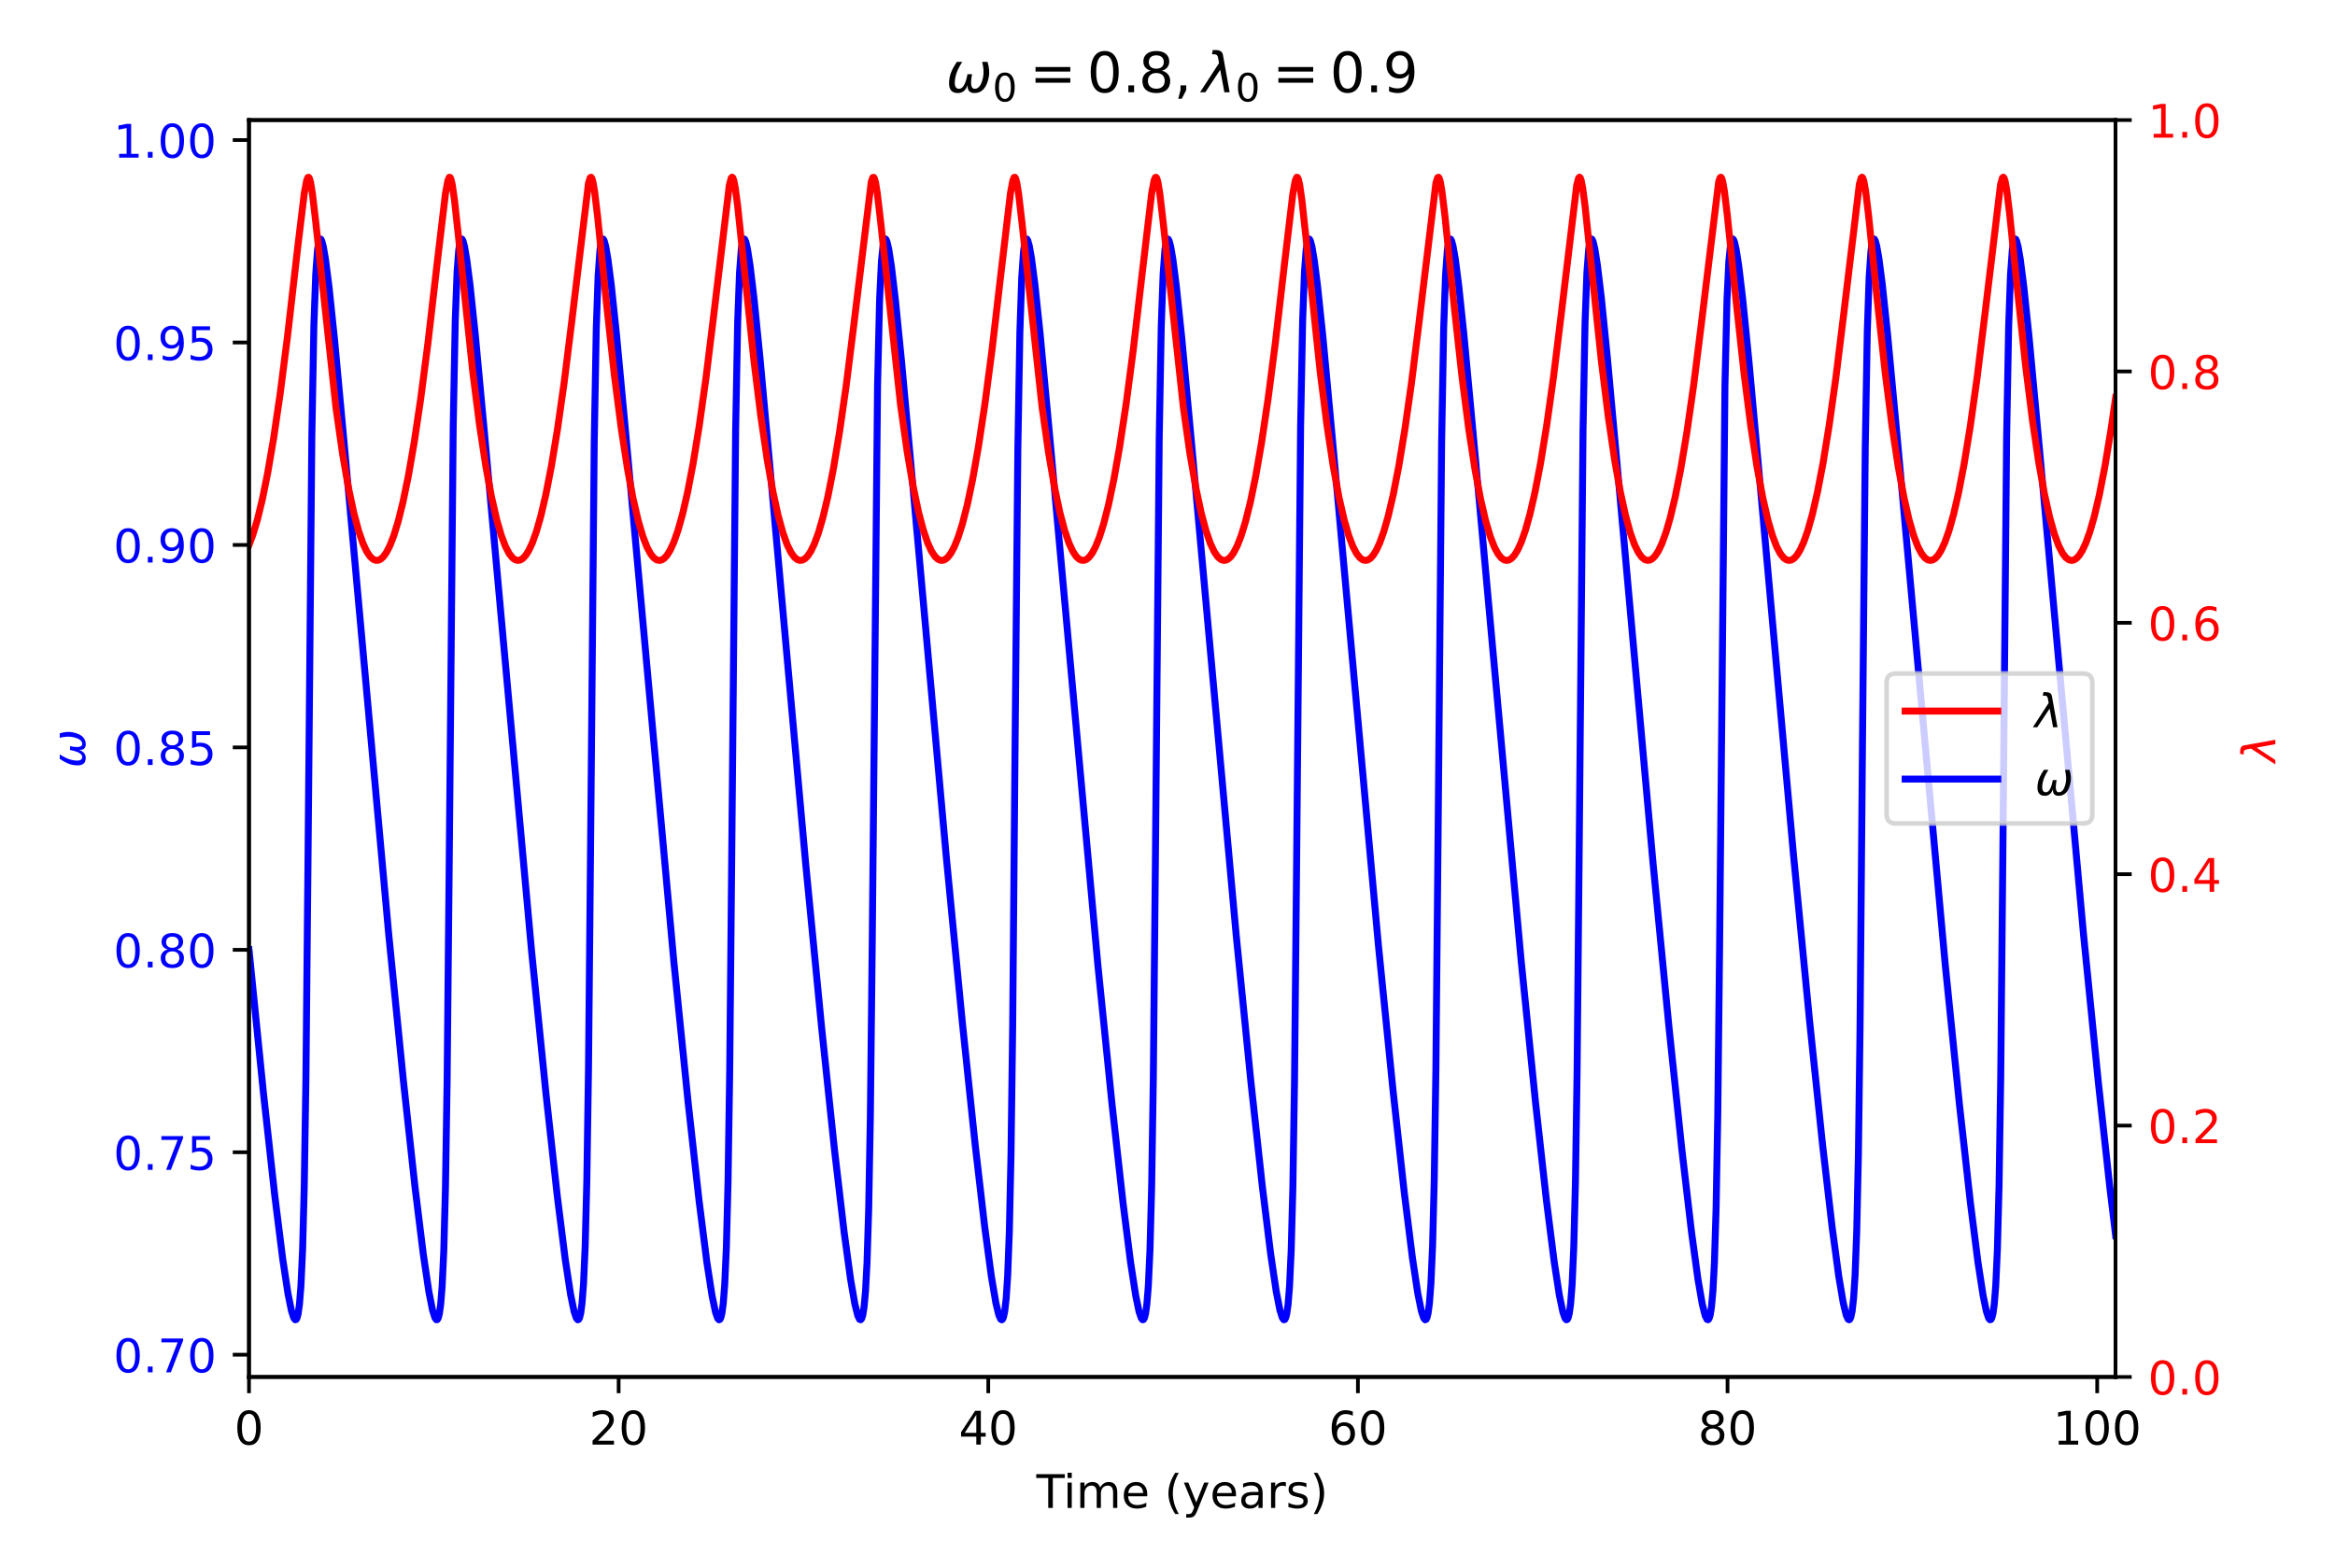 <?xml version="1.0" encoding="utf-8" standalone="no"?>
<!DOCTYPE svg PUBLIC "-//W3C//DTD SVG 1.1//EN"
  "http://www.w3.org/Graphics/SVG/1.1/DTD/svg11.dtd">
<!-- Created with matplotlib (https://matplotlib.org/) -->
<svg height="338.4pt" version="1.1" viewBox="0 0 504 338.4" width="504pt" xmlns="http://www.w3.org/2000/svg" xmlns:xlink="http://www.w3.org/1999/xlink">
 <defs>
  <style type="text/css">
*{stroke-linecap:butt;stroke-linejoin:round;}
  </style>
 </defs>
 <g id="figure_1">
  <g id="patch_1">
   <path d="M 0 338.4 
L 504 338.4 
L 504 0 
L 0 0 
z
" style="fill:#ffffff;"/>
  </g>
  <g id="axes_1">
   <g id="patch_2">
    <path d="M 53.744 297.244 
L 456.619 297.244 
L 456.619 25.918 
L 53.744 25.918 
z
" style="fill:#ffffff;"/>
   </g>
   <g id="matplotlib.axis_1">
    <g id="xtick_1">
     <g id="line2d_1">
      <defs>
       <path d="M 0 0 
L 0 3.5 
" id="m9b40846dc1" style="stroke:#000000;stroke-width:0.8;"/>
      </defs>
      <g>
       <use style="stroke:#000000;stroke-width:0.8;" x="53.744" xlink:href="#m9b40846dc1" y="297.244"/>
      </g>
     </g>
     <g id="text_1">
      <!-- 0 -->
      <defs>
       <path d="M 31.781 66.406 
Q 24.172 66.406 20.328 58.906 
Q 16.5 51.422 16.5 36.375 
Q 16.5 21.391 20.328 13.891 
Q 24.172 6.391 31.781 6.391 
Q 39.453 6.391 43.281 13.891 
Q 47.125 21.391 47.125 36.375 
Q 47.125 51.422 43.281 58.906 
Q 39.453 66.406 31.781 66.406 
z
M 31.781 74.219 
Q 44.047 74.219 50.516 64.516 
Q 56.984 54.828 56.984 36.375 
Q 56.984 17.969 50.516 8.266 
Q 44.047 -1.422 31.781 -1.422 
Q 19.531 -1.422 13.062 8.266 
Q 6.594 17.969 6.594 36.375 
Q 6.594 54.828 13.062 64.516 
Q 19.531 74.219 31.781 74.219 
z
" id="DejaVuSans-48"/>
      </defs>
      <g transform="translate(50.562 311.842)scale(0.1 -0.1)">
       <use xlink:href="#DejaVuSans-48"/>
      </g>
     </g>
    </g>
    <g id="xtick_2">
     <g id="line2d_2">
      <g>
       <use style="stroke:#000000;stroke-width:0.8;" x="133.529" xlink:href="#m9b40846dc1" y="297.244"/>
      </g>
     </g>
     <g id="text_2">
      <!-- 20 -->
      <defs>
       <path d="M 19.188 8.297 
L 53.609 8.297 
L 53.609 0 
L 7.328 0 
L 7.328 8.297 
Q 12.938 14.109 22.625 23.891 
Q 32.328 33.688 34.812 36.531 
Q 39.547 41.844 41.422 45.531 
Q 43.312 49.219 43.312 52.781 
Q 43.312 58.594 39.234 62.25 
Q 35.156 65.922 28.609 65.922 
Q 23.969 65.922 18.812 64.312 
Q 13.672 62.703 7.812 59.422 
L 7.812 69.391 
Q 13.766 71.781 18.938 73 
Q 24.125 74.219 28.422 74.219 
Q 39.75 74.219 46.484 68.547 
Q 53.219 62.891 53.219 53.422 
Q 53.219 48.922 51.531 44.891 
Q 49.859 40.875 45.406 35.406 
Q 44.188 33.984 37.641 27.219 
Q 31.109 20.453 19.188 8.297 
z
" id="DejaVuSans-50"/>
      </defs>
      <g transform="translate(127.166 311.842)scale(0.1 -0.1)">
       <use xlink:href="#DejaVuSans-50"/>
       <use x="63.623" xlink:href="#DejaVuSans-48"/>
      </g>
     </g>
    </g>
    <g id="xtick_3">
     <g id="line2d_3">
      <g>
       <use style="stroke:#000000;stroke-width:0.8;" x="213.314" xlink:href="#m9b40846dc1" y="297.244"/>
      </g>
     </g>
     <g id="text_3">
      <!-- 40 -->
      <defs>
       <path d="M 37.797 64.312 
L 12.891 25.391 
L 37.797 25.391 
z
M 35.203 72.906 
L 47.609 72.906 
L 47.609 25.391 
L 58.016 25.391 
L 58.016 17.188 
L 47.609 17.188 
L 47.609 0 
L 37.797 0 
L 37.797 17.188 
L 4.891 17.188 
L 4.891 26.703 
z
" id="DejaVuSans-52"/>
      </defs>
      <g transform="translate(206.952 311.842)scale(0.1 -0.1)">
       <use xlink:href="#DejaVuSans-52"/>
       <use x="63.623" xlink:href="#DejaVuSans-48"/>
      </g>
     </g>
    </g>
    <g id="xtick_4">
     <g id="line2d_4">
      <g>
       <use style="stroke:#000000;stroke-width:0.8;" x="293.099" xlink:href="#m9b40846dc1" y="297.244"/>
      </g>
     </g>
     <g id="text_4">
      <!-- 60 -->
      <defs>
       <path d="M 33.016 40.375 
Q 26.375 40.375 22.484 35.828 
Q 18.609 31.297 18.609 23.391 
Q 18.609 15.531 22.484 10.953 
Q 26.375 6.391 33.016 6.391 
Q 39.656 6.391 43.531 10.953 
Q 47.406 15.531 47.406 23.391 
Q 47.406 31.297 43.531 35.828 
Q 39.656 40.375 33.016 40.375 
z
M 52.594 71.297 
L 52.594 62.312 
Q 48.875 64.062 45.094 64.984 
Q 41.312 65.922 37.594 65.922 
Q 27.828 65.922 22.672 59.328 
Q 17.531 52.734 16.797 39.406 
Q 19.672 43.656 24.016 45.922 
Q 28.375 48.188 33.594 48.188 
Q 44.578 48.188 50.953 41.516 
Q 57.328 34.859 57.328 23.391 
Q 57.328 12.156 50.688 5.359 
Q 44.047 -1.422 33.016 -1.422 
Q 20.359 -1.422 13.672 8.266 
Q 6.984 17.969 6.984 36.375 
Q 6.984 53.656 15.188 63.938 
Q 23.391 74.219 37.203 74.219 
Q 40.922 74.219 44.703 73.484 
Q 48.484 72.75 52.594 71.297 
z
" id="DejaVuSans-54"/>
      </defs>
      <g transform="translate(286.737 311.842)scale(0.1 -0.1)">
       <use xlink:href="#DejaVuSans-54"/>
       <use x="63.623" xlink:href="#DejaVuSans-48"/>
      </g>
     </g>
    </g>
    <g id="xtick_5">
     <g id="line2d_5">
      <g>
       <use style="stroke:#000000;stroke-width:0.8;" x="372.884" xlink:href="#m9b40846dc1" y="297.244"/>
      </g>
     </g>
     <g id="text_5">
      <!-- 80 -->
      <defs>
       <path d="M 31.781 34.625 
Q 24.75 34.625 20.719 30.859 
Q 16.703 27.094 16.703 20.516 
Q 16.703 13.922 20.719 10.156 
Q 24.75 6.391 31.781 6.391 
Q 38.812 6.391 42.859 10.172 
Q 46.922 13.969 46.922 20.516 
Q 46.922 27.094 42.891 30.859 
Q 38.875 34.625 31.781 34.625 
z
M 21.922 38.812 
Q 15.578 40.375 12.031 44.719 
Q 8.5 49.078 8.5 55.328 
Q 8.5 64.062 14.719 69.141 
Q 20.953 74.219 31.781 74.219 
Q 42.672 74.219 48.875 69.141 
Q 55.078 64.062 55.078 55.328 
Q 55.078 49.078 51.531 44.719 
Q 48 40.375 41.703 38.812 
Q 48.828 37.156 52.797 32.312 
Q 56.781 27.484 56.781 20.516 
Q 56.781 9.906 50.312 4.234 
Q 43.844 -1.422 31.781 -1.422 
Q 19.734 -1.422 13.25 4.234 
Q 6.781 9.906 6.781 20.516 
Q 6.781 27.484 10.781 32.312 
Q 14.797 37.156 21.922 38.812 
z
M 18.312 54.391 
Q 18.312 48.734 21.844 45.562 
Q 25.391 42.391 31.781 42.391 
Q 38.141 42.391 41.719 45.562 
Q 45.312 48.734 45.312 54.391 
Q 45.312 60.062 41.719 63.234 
Q 38.141 66.406 31.781 66.406 
Q 25.391 66.406 21.844 63.234 
Q 18.312 60.062 18.312 54.391 
z
" id="DejaVuSans-56"/>
      </defs>
      <g transform="translate(366.522 311.842)scale(0.1 -0.1)">
       <use xlink:href="#DejaVuSans-56"/>
       <use x="63.623" xlink:href="#DejaVuSans-48"/>
      </g>
     </g>
    </g>
    <g id="xtick_6">
     <g id="line2d_6">
      <g>
       <use style="stroke:#000000;stroke-width:0.8;" x="452.669" xlink:href="#m9b40846dc1" y="297.244"/>
      </g>
     </g>
     <g id="text_6">
      <!-- 100 -->
      <defs>
       <path d="M 12.406 8.297 
L 28.516 8.297 
L 28.516 63.922 
L 10.984 60.406 
L 10.984 69.391 
L 28.422 72.906 
L 38.281 72.906 
L 38.281 8.297 
L 54.391 8.297 
L 54.391 0 
L 12.406 0 
z
" id="DejaVuSans-49"/>
      </defs>
      <g transform="translate(443.126 311.842)scale(0.1 -0.1)">
       <use xlink:href="#DejaVuSans-49"/>
       <use x="63.623" xlink:href="#DejaVuSans-48"/>
       <use x="127.246" xlink:href="#DejaVuSans-48"/>
      </g>
     </g>
    </g>
    <g id="text_7">
     <!-- Time (years) -->
     <defs>
      <path d="M -0.297 72.906 
L 61.375 72.906 
L 61.375 64.594 
L 35.5 64.594 
L 35.5 0 
L 25.594 0 
L 25.594 64.594 
L -0.297 64.594 
z
" id="DejaVuSans-84"/>
      <path d="M 9.422 54.688 
L 18.406 54.688 
L 18.406 0 
L 9.422 0 
z
M 9.422 75.984 
L 18.406 75.984 
L 18.406 64.594 
L 9.422 64.594 
z
" id="DejaVuSans-105"/>
      <path d="M 52 44.188 
Q 55.375 50.25 60.062 53.125 
Q 64.75 56 71.094 56 
Q 79.641 56 84.281 50.016 
Q 88.922 44.047 88.922 33.016 
L 88.922 0 
L 79.891 0 
L 79.891 32.719 
Q 79.891 40.578 77.094 44.375 
Q 74.312 48.188 68.609 48.188 
Q 61.625 48.188 57.562 43.547 
Q 53.516 38.922 53.516 30.906 
L 53.516 0 
L 44.484 0 
L 44.484 32.719 
Q 44.484 40.625 41.703 44.406 
Q 38.922 48.188 33.109 48.188 
Q 26.219 48.188 22.156 43.531 
Q 18.109 38.875 18.109 30.906 
L 18.109 0 
L 9.078 0 
L 9.078 54.688 
L 18.109 54.688 
L 18.109 46.188 
Q 21.188 51.219 25.484 53.609 
Q 29.781 56 35.688 56 
Q 41.656 56 45.828 52.969 
Q 50 49.953 52 44.188 
z
" id="DejaVuSans-109"/>
      <path d="M 56.203 29.594 
L 56.203 25.203 
L 14.891 25.203 
Q 15.484 15.922 20.484 11.062 
Q 25.484 6.203 34.422 6.203 
Q 39.594 6.203 44.453 7.469 
Q 49.312 8.734 54.109 11.281 
L 54.109 2.781 
Q 49.266 0.734 44.188 -0.344 
Q 39.109 -1.422 33.891 -1.422 
Q 20.797 -1.422 13.156 6.188 
Q 5.516 13.812 5.516 26.812 
Q 5.516 40.234 12.766 48.109 
Q 20.016 56 32.328 56 
Q 43.359 56 49.781 48.891 
Q 56.203 41.797 56.203 29.594 
z
M 47.219 32.234 
Q 47.125 39.594 43.094 43.984 
Q 39.062 48.391 32.422 48.391 
Q 24.906 48.391 20.391 44.141 
Q 15.875 39.891 15.188 32.172 
z
" id="DejaVuSans-101"/>
      <path id="DejaVuSans-32"/>
      <path d="M 31 75.875 
Q 24.469 64.656 21.281 53.656 
Q 18.109 42.672 18.109 31.391 
Q 18.109 20.125 21.312 9.062 
Q 24.516 -2 31 -13.188 
L 23.188 -13.188 
Q 15.875 -1.703 12.234 9.375 
Q 8.594 20.453 8.594 31.391 
Q 8.594 42.281 12.203 53.312 
Q 15.828 64.359 23.188 75.875 
z
" id="DejaVuSans-40"/>
      <path d="M 32.172 -5.078 
Q 28.375 -14.844 24.75 -17.812 
Q 21.141 -20.797 15.094 -20.797 
L 7.906 -20.797 
L 7.906 -13.281 
L 13.188 -13.281 
Q 16.891 -13.281 18.938 -11.516 
Q 21 -9.766 23.484 -3.219 
L 25.094 0.875 
L 2.984 54.688 
L 12.5 54.688 
L 29.594 11.922 
L 46.688 54.688 
L 56.203 54.688 
z
" id="DejaVuSans-121"/>
      <path d="M 34.281 27.484 
Q 23.391 27.484 19.188 25 
Q 14.984 22.516 14.984 16.5 
Q 14.984 11.719 18.141 8.906 
Q 21.297 6.109 26.703 6.109 
Q 34.188 6.109 38.703 11.406 
Q 43.219 16.703 43.219 25.484 
L 43.219 27.484 
z
M 52.203 31.203 
L 52.203 0 
L 43.219 0 
L 43.219 8.297 
Q 40.141 3.328 35.547 0.953 
Q 30.953 -1.422 24.312 -1.422 
Q 15.922 -1.422 10.953 3.297 
Q 6 8.016 6 15.922 
Q 6 25.141 12.172 29.828 
Q 18.359 34.516 30.609 34.516 
L 43.219 34.516 
L 43.219 35.406 
Q 43.219 41.609 39.141 45 
Q 35.062 48.391 27.688 48.391 
Q 23 48.391 18.547 47.266 
Q 14.109 46.141 10.016 43.891 
L 10.016 52.203 
Q 14.938 54.109 19.578 55.047 
Q 24.219 56 28.609 56 
Q 40.484 56 46.344 49.844 
Q 52.203 43.703 52.203 31.203 
z
" id="DejaVuSans-97"/>
      <path d="M 41.109 46.297 
Q 39.594 47.172 37.812 47.578 
Q 36.031 48 33.891 48 
Q 26.266 48 22.188 43.047 
Q 18.109 38.094 18.109 28.812 
L 18.109 0 
L 9.078 0 
L 9.078 54.688 
L 18.109 54.688 
L 18.109 46.188 
Q 20.953 51.172 25.484 53.578 
Q 30.031 56 36.531 56 
Q 37.453 56 38.578 55.875 
Q 39.703 55.766 41.062 55.516 
z
" id="DejaVuSans-114"/>
      <path d="M 44.281 53.078 
L 44.281 44.578 
Q 40.484 46.531 36.375 47.5 
Q 32.281 48.484 27.875 48.484 
Q 21.188 48.484 17.844 46.438 
Q 14.5 44.391 14.5 40.281 
Q 14.5 37.156 16.891 35.375 
Q 19.281 33.594 26.516 31.984 
L 29.594 31.297 
Q 39.156 29.25 43.188 25.516 
Q 47.219 21.781 47.219 15.094 
Q 47.219 7.469 41.188 3.016 
Q 35.156 -1.422 24.609 -1.422 
Q 20.219 -1.422 15.453 -0.562 
Q 10.688 0.297 5.422 2 
L 5.422 11.281 
Q 10.406 8.688 15.234 7.391 
Q 20.062 6.109 24.812 6.109 
Q 31.156 6.109 34.562 8.281 
Q 37.984 10.453 37.984 14.406 
Q 37.984 18.062 35.516 20.016 
Q 33.062 21.969 24.703 23.781 
L 21.578 24.516 
Q 13.234 26.266 9.516 29.906 
Q 5.812 33.547 5.812 39.891 
Q 5.812 47.609 11.281 51.797 
Q 16.75 56 26.812 56 
Q 31.781 56 36.172 55.266 
Q 40.578 54.547 44.281 53.078 
z
" id="DejaVuSans-115"/>
      <path d="M 8.016 75.875 
L 15.828 75.875 
Q 23.141 64.359 26.781 53.312 
Q 30.422 42.281 30.422 31.391 
Q 30.422 20.453 26.781 9.375 
Q 23.141 -1.703 15.828 -13.188 
L 8.016 -13.188 
Q 14.5 -2 17.703 9.062 
Q 20.906 20.125 20.906 31.391 
Q 20.906 42.672 17.703 53.656 
Q 14.5 64.656 8.016 75.875 
z
" id="DejaVuSans-41"/>
     </defs>
     <g transform="translate(223.697 325.52)scale(0.1 -0.1)">
      <use xlink:href="#DejaVuSans-84"/>
      <use x="57.959" xlink:href="#DejaVuSans-105"/>
      <use x="85.742" xlink:href="#DejaVuSans-109"/>
      <use x="183.154" xlink:href="#DejaVuSans-101"/>
      <use x="244.678" xlink:href="#DejaVuSans-32"/>
      <use x="276.465" xlink:href="#DejaVuSans-40"/>
      <use x="315.479" xlink:href="#DejaVuSans-121"/>
      <use x="374.658" xlink:href="#DejaVuSans-101"/>
      <use x="436.182" xlink:href="#DejaVuSans-97"/>
      <use x="497.461" xlink:href="#DejaVuSans-114"/>
      <use x="538.574" xlink:href="#DejaVuSans-115"/>
      <use x="590.674" xlink:href="#DejaVuSans-41"/>
     </g>
    </g>
   </g>
   <g id="matplotlib.axis_2">
    <g id="ytick_1">
     <g id="line2d_7">
      <defs>
       <path d="M 0 0 
L -3.5 0 
" id="m08ca1940b2" style="stroke:#000000;stroke-width:0.8;"/>
      </defs>
      <g>
       <use style="stroke:#000000;stroke-width:0.8;" x="53.744" xlink:href="#m08ca1940b2" y="292.441"/>
      </g>
     </g>
     <g id="text_8">
      <!-- 0.70 -->
      <defs>
       <path d="M 10.688 12.406 
L 21 12.406 
L 21 0 
L 10.688 0 
z
" id="DejaVuSans-46"/>
       <path d="M 8.203 72.906 
L 55.078 72.906 
L 55.078 68.703 
L 28.609 0 
L 18.312 0 
L 43.219 64.594 
L 8.203 64.594 
z
" id="DejaVuSans-55"/>
      </defs>
      <g style="fill:#0000ff;" transform="translate(24.478 296.24)scale(0.1 -0.1)">
       <use xlink:href="#DejaVuSans-48"/>
       <use x="63.623" xlink:href="#DejaVuSans-46"/>
       <use x="95.41" xlink:href="#DejaVuSans-55"/>
       <use x="159.033" xlink:href="#DejaVuSans-48"/>
      </g>
     </g>
    </g>
    <g id="ytick_2">
     <g id="line2d_8">
      <g>
       <use style="stroke:#000000;stroke-width:0.8;" x="53.744" xlink:href="#m08ca1940b2" y="248.74"/>
      </g>
     </g>
     <g id="text_9">
      <!-- 0.75 -->
      <defs>
       <path d="M 10.797 72.906 
L 49.516 72.906 
L 49.516 64.594 
L 19.828 64.594 
L 19.828 46.734 
Q 21.969 47.469 24.109 47.828 
Q 26.266 48.188 28.422 48.188 
Q 40.625 48.188 47.75 41.5 
Q 54.891 34.812 54.891 23.391 
Q 54.891 11.625 47.562 5.094 
Q 40.234 -1.422 26.906 -1.422 
Q 22.312 -1.422 17.547 -0.641 
Q 12.797 0.141 7.719 1.703 
L 7.719 11.625 
Q 12.109 9.234 16.797 8.062 
Q 21.484 6.891 26.703 6.891 
Q 35.156 6.891 40.078 11.328 
Q 45.016 15.766 45.016 23.391 
Q 45.016 31 40.078 35.438 
Q 35.156 39.891 26.703 39.891 
Q 22.75 39.891 18.812 39.016 
Q 14.891 38.141 10.797 36.281 
z
" id="DejaVuSans-53"/>
      </defs>
      <g style="fill:#0000ff;" transform="translate(24.478 252.539)scale(0.1 -0.1)">
       <use xlink:href="#DejaVuSans-48"/>
       <use x="63.623" xlink:href="#DejaVuSans-46"/>
       <use x="95.41" xlink:href="#DejaVuSans-55"/>
       <use x="159.033" xlink:href="#DejaVuSans-53"/>
      </g>
     </g>
    </g>
    <g id="ytick_3">
     <g id="line2d_9">
      <g>
       <use style="stroke:#000000;stroke-width:0.8;" x="53.744" xlink:href="#m08ca1940b2" y="205.039"/>
      </g>
     </g>
     <g id="text_10">
      <!-- 0.80 -->
      <g style="fill:#0000ff;" transform="translate(24.478 208.838)scale(0.1 -0.1)">
       <use xlink:href="#DejaVuSans-48"/>
       <use x="63.623" xlink:href="#DejaVuSans-46"/>
       <use x="95.41" xlink:href="#DejaVuSans-56"/>
       <use x="159.033" xlink:href="#DejaVuSans-48"/>
      </g>
     </g>
    </g>
    <g id="ytick_4">
     <g id="line2d_10">
      <g>
       <use style="stroke:#000000;stroke-width:0.8;" x="53.744" xlink:href="#m08ca1940b2" y="161.338"/>
      </g>
     </g>
     <g id="text_11">
      <!-- 0.85 -->
      <g style="fill:#0000ff;" transform="translate(24.478 165.137)scale(0.1 -0.1)">
       <use xlink:href="#DejaVuSans-48"/>
       <use x="63.623" xlink:href="#DejaVuSans-46"/>
       <use x="95.41" xlink:href="#DejaVuSans-56"/>
       <use x="159.033" xlink:href="#DejaVuSans-53"/>
      </g>
     </g>
    </g>
    <g id="ytick_5">
     <g id="line2d_11">
      <g>
       <use style="stroke:#000000;stroke-width:0.8;" x="53.744" xlink:href="#m08ca1940b2" y="117.637"/>
      </g>
     </g>
     <g id="text_12">
      <!-- 0.90 -->
      <defs>
       <path d="M 10.984 1.516 
L 10.984 10.5 
Q 14.703 8.734 18.5 7.812 
Q 22.312 6.891 25.984 6.891 
Q 35.75 6.891 40.891 13.453 
Q 46.047 20.016 46.781 33.406 
Q 43.953 29.203 39.594 26.953 
Q 35.25 24.703 29.984 24.703 
Q 19.047 24.703 12.672 31.312 
Q 6.297 37.938 6.297 49.422 
Q 6.297 60.641 12.938 67.422 
Q 19.578 74.219 30.609 74.219 
Q 43.266 74.219 49.922 64.516 
Q 56.594 54.828 56.594 36.375 
Q 56.594 19.141 48.406 8.859 
Q 40.234 -1.422 26.422 -1.422 
Q 22.703 -1.422 18.891 -0.688 
Q 15.094 0.047 10.984 1.516 
z
M 30.609 32.422 
Q 37.25 32.422 41.125 36.953 
Q 45.016 41.5 45.016 49.422 
Q 45.016 57.281 41.125 61.844 
Q 37.25 66.406 30.609 66.406 
Q 23.969 66.406 20.094 61.844 
Q 16.219 57.281 16.219 49.422 
Q 16.219 41.5 20.094 36.953 
Q 23.969 32.422 30.609 32.422 
z
" id="DejaVuSans-57"/>
      </defs>
      <g style="fill:#0000ff;" transform="translate(24.478 121.436)scale(0.1 -0.1)">
       <use xlink:href="#DejaVuSans-48"/>
       <use x="63.623" xlink:href="#DejaVuSans-46"/>
       <use x="95.41" xlink:href="#DejaVuSans-57"/>
       <use x="159.033" xlink:href="#DejaVuSans-48"/>
      </g>
     </g>
    </g>
    <g id="ytick_6">
     <g id="line2d_12">
      <g>
       <use style="stroke:#000000;stroke-width:0.8;" x="53.744" xlink:href="#m08ca1940b2" y="73.936"/>
      </g>
     </g>
     <g id="text_13">
      <!-- 0.95 -->
      <g style="fill:#0000ff;" transform="translate(24.478 77.735)scale(0.1 -0.1)">
       <use xlink:href="#DejaVuSans-48"/>
       <use x="63.623" xlink:href="#DejaVuSans-46"/>
       <use x="95.41" xlink:href="#DejaVuSans-57"/>
       <use x="159.033" xlink:href="#DejaVuSans-53"/>
      </g>
     </g>
    </g>
    <g id="ytick_7">
     <g id="line2d_13">
      <g>
       <use style="stroke:#000000;stroke-width:0.8;" x="53.744" xlink:href="#m08ca1940b2" y="30.235"/>
      </g>
     </g>
     <g id="text_14">
      <!-- 1.00 -->
      <g style="fill:#0000ff;" transform="translate(24.478 34.034)scale(0.1 -0.1)">
       <use xlink:href="#DejaVuSans-49"/>
       <use x="63.623" xlink:href="#DejaVuSans-46"/>
       <use x="95.41" xlink:href="#DejaVuSans-48"/>
       <use x="159.033" xlink:href="#DejaVuSans-48"/>
      </g>
     </g>
    </g>
    <g id="text_15">
     <!-- $\omega$ -->
     <defs>
      <path d="M 21.391 -1.422 
Q 1.125 -1.422 6.781 27.594 
Q 8.984 39.062 19.625 54.688 
L 29.297 54.688 
Q 19.234 39.062 17 27.344 
Q 12.797 6.203 23.734 6.203 
Q 33.844 6.203 38.719 32.469 
L 47.016 32.469 
Q 41.703 6.062 51.812 6.203 
Q 62.703 6.297 66.797 27.344 
Q 69.047 39.062 65.141 54.688 
L 74.812 54.688 
Q 79.297 39.062 77.094 27.594 
Q 71.531 -1.469 51.219 -1.422 
Q 37.938 -1.375 39.109 13.188 
Q 34.281 -1.422 21.391 -1.422 
z
" id="DejaVuSans-Oblique-969"/>
     </defs>
     <g style="fill:#0000ff;" transform="translate(18.398 165.781)rotate(-90)scale(0.1 -0.1)">
      <use transform="translate(0 0.312)" xlink:href="#DejaVuSans-Oblique-969"/>
     </g>
    </g>
   </g>
   <g id="line2d_14">
    <path clip-path="url(#p515024d6e6)" d="M 53.744 205.039 
L 56.855 235.889 
L 59.289 257.939 
L 61.004 271.64 
L 62.161 279.283 
L 62.919 283.008 
L 63.398 284.482 
L 63.717 284.898 
L 63.916 284.848 
L 64.116 284.496 
L 64.355 283.573 
L 64.634 281.587 
L 64.954 277.614 
L 65.313 269.79 
L 65.672 256.121 
L 66.031 232.876 
L 66.469 187.004 
L 67.307 94.42 
L 67.746 70.455 
L 68.145 59.289 
L 68.544 53.861 
L 68.863 52.005 
L 69.102 51.58 
L 69.262 51.643 
L 69.461 52.035 
L 69.781 53.239 
L 70.259 56.015 
L 71.017 61.945 
L 72.174 72.99 
L 74.209 94.9 
L 83.903 201.678 
L 87.094 233.542 
L 89.567 256.168 
L 91.362 270.709 
L 92.559 278.779 
L 93.357 282.822 
L 93.876 284.468 
L 94.195 284.895 
L 94.394 284.854 
L 94.594 284.513 
L 94.833 283.607 
L 95.112 281.648 
L 95.431 277.721 
L 95.791 269.979 
L 96.15 256.448 
L 96.509 233.421 
L 96.947 187.826 
L 97.825 92.018 
L 98.264 69.218 
L 98.663 58.66 
L 99.022 53.919 
L 99.341 52.028 
L 99.58 51.583 
L 99.74 51.636 
L 99.939 52.018 
L 100.258 53.208 
L 100.737 55.971 
L 101.455 61.542 
L 102.612 72.516 
L 104.567 93.495 
L 114.739 205.312 
L 117.851 236.141 
L 120.285 258.166 
L 122 271.834 
L 123.157 279.435 
L 123.915 283.111 
L 124.393 284.537 
L 124.713 284.906 
L 124.912 284.819 
L 125.112 284.422 
L 125.351 283.431 
L 125.63 281.334 
L 125.949 277.176 
L 126.308 269.016 
L 126.667 254.781 
L 127.026 230.658 
L 127.465 183.702 
L 128.263 95.414 
L 128.702 70.97 
L 129.101 59.551 
L 129.5 53.978 
L 129.819 52.051 
L 130.058 51.586 
L 130.218 51.629 
L 130.417 52 
L 130.736 53.177 
L 131.215 55.926 
L 131.933 61.485 
L 133.05 72.045 
L 134.965 92.536 
L 145.457 207.697 
L 148.528 237.965 
L 150.882 259.126 
L 152.558 272.364 
L 153.675 279.623 
L 154.433 283.237 
L 154.911 284.6 
L 155.191 284.904 
L 155.39 284.827 
L 155.589 284.441 
L 155.829 283.467 
L 156.108 281.398 
L 156.427 277.287 
L 156.786 269.211 
L 157.145 255.12 
L 157.504 231.218 
L 157.943 184.528 
L 158.781 92.964 
L 159.22 69.704 
L 159.619 58.907 
L 160.018 53.692 
L 160.337 51.943 
L 160.576 51.575 
L 160.736 51.668 
L 160.975 52.212 
L 161.334 53.734 
L 161.892 57.281 
L 162.73 64.262 
L 164.047 77.327 
L 166.48 104.065 
L 173.9 186.404 
L 177.331 221.688 
L 180.123 248.227 
L 182.198 265.951 
L 183.594 276.167 
L 184.512 281.479 
L 185.15 284.013 
L 185.549 284.82 
L 185.788 284.894 
L 185.988 284.65 
L 186.227 283.891 
L 186.506 282.165 
L 186.825 278.628 
L 187.144 272.585 
L 187.504 260.974 
L 187.863 241.016 
L 188.261 204.325 
L 189.418 83.071 
L 189.857 64.691 
L 190.256 56.405 
L 190.615 52.877 
L 190.894 51.757 
L 191.094 51.574 
L 191.253 51.717 
L 191.493 52.321 
L 191.852 53.91 
L 192.41 57.526 
L 193.248 64.567 
L 194.604 78.098 
L 197.158 106.239 
L 204.219 184.636 
L 207.689 220.436 
L 210.482 247.082 
L 212.556 264.943 
L 213.992 275.596 
L 214.95 281.25 
L 215.588 283.873 
L 215.987 284.766 
L 216.226 284.909 
L 216.386 284.794 
L 216.585 284.362 
L 216.864 283.075 
L 217.184 280.269 
L 217.503 275.35 
L 217.862 265.805 
L 218.221 249.252 
L 218.58 221.648 
L 219.098 160.83 
L 219.697 96.929 
L 220.136 71.757 
L 220.535 59.955 
L 220.933 54.161 
L 221.253 52.123 
L 221.492 51.6 
L 221.652 51.611 
L 221.851 51.95 
L 222.17 53.087 
L 222.649 55.795 
L 223.367 61.316 
L 224.484 71.845 
L 226.399 92.316 
L 236.97 208.31 
L 240.042 238.53 
L 242.396 259.632 
L 244.031 272.508 
L 245.148 279.735 
L 245.866 283.162 
L 246.345 284.562 
L 246.624 284.897 
L 246.824 284.847 
L 247.023 284.494 
L 247.263 283.571 
L 247.542 281.584 
L 247.861 277.61 
L 248.22 269.784 
L 248.579 256.111 
L 248.938 232.861 
L 249.377 186.982 
L 250.215 94.409 
L 250.653 70.45 
L 251.052 59.287 
L 251.451 53.861 
L 251.77 52.006 
L 252.01 51.581 
L 252.169 51.645 
L 252.369 52.037 
L 252.688 53.241 
L 253.167 56.018 
L 253.925 61.948 
L 255.082 72.992 
L 257.116 94.903 
L 266.81 201.68 
L 270.001 233.544 
L 272.475 256.17 
L 274.27 270.71 
L 275.467 278.78 
L 276.264 282.822 
L 276.783 284.468 
L 277.102 284.894 
L 277.302 284.852 
L 277.501 284.511 
L 277.74 283.605 
L 278.02 281.644 
L 278.339 277.715 
L 278.698 269.97 
L 279.057 256.433 
L 279.416 233.396 
L 279.855 187.79 
L 280.732 91.999 
L 281.171 69.209 
L 281.57 58.657 
L 281.929 53.918 
L 282.248 52.028 
L 282.488 51.584 
L 282.647 51.637 
L 282.847 52.019 
L 283.166 53.21 
L 283.645 55.974 
L 284.363 61.546 
L 285.52 72.52 
L 287.514 93.942 
L 297.527 204.084 
L 300.679 235.386 
L 303.112 257.487 
L 304.867 271.545 
L 306.024 279.207 
L 306.782 282.956 
L 307.301 284.536 
L 307.62 284.905 
L 307.819 284.818 
L 308.019 284.42 
L 308.258 283.427 
L 308.538 281.329 
L 308.857 277.168 
L 309.216 269.002 
L 309.575 254.759 
L 309.934 230.623 
L 310.373 183.651 
L 311.17 95.385 
L 311.609 70.955 
L 312.008 59.545 
L 312.407 53.976 
L 312.726 52.051 
L 312.966 51.587 
L 313.125 51.631 
L 313.325 52.002 
L 313.644 53.18 
L 314.123 55.93 
L 314.841 61.49 
L 315.958 72.049 
L 317.872 92.541 
L 328.364 207.702 
L 331.436 237.969 
L 333.79 259.129 
L 335.465 272.366 
L 336.582 279.625 
L 337.34 283.238 
L 337.819 284.6 
L 338.098 284.904 
L 338.297 284.825 
L 338.497 284.439 
L 338.736 283.463 
L 339.015 281.392 
L 339.335 277.277 
L 339.694 269.195 
L 340.053 255.093 
L 340.412 231.174 
L 340.851 184.465 
L 341.688 92.93 
L 342.127 69.687 
L 342.526 58.899 
L 342.925 53.689 
L 343.244 51.943 
L 343.483 51.576 
L 343.643 51.67 
L 343.882 52.215 
L 344.241 53.738 
L 344.8 57.285 
L 345.638 64.267 
L 346.954 77.333 
L 349.388 104.071 
L 356.808 186.41 
L 360.238 221.693 
L 363.031 248.232 
L 365.105 265.955 
L 366.501 276.17 
L 367.419 281.481 
L 368.057 284.014 
L 368.456 284.82 
L 368.696 284.893 
L 368.895 284.648 
L 369.134 283.888 
L 369.414 282.159 
L 369.733 278.618 
L 370.052 272.569 
L 370.411 260.947 
L 370.77 240.972 
L 371.169 204.256 
L 372.326 83.037 
L 372.765 64.675 
L 373.164 56.398 
L 373.523 52.875 
L 373.802 51.757 
L 374.001 51.575 
L 374.161 51.719 
L 374.4 52.324 
L 374.759 53.914 
L 375.318 57.532 
L 376.155 64.574 
L 377.512 78.105 
L 380.065 106.246 
L 387.126 184.642 
L 390.597 220.442 
L 393.389 247.088 
L 395.463 264.948 
L 396.9 275.6 
L 397.857 281.253 
L 398.495 283.875 
L 398.894 284.766 
L 399.134 284.908 
L 399.293 284.792 
L 399.493 284.359 
L 399.772 283.07 
L 400.091 280.26 
L 400.41 275.336 
L 400.769 265.779 
L 401.128 249.209 
L 401.487 221.58 
L 402.006 160.74 
L 402.604 96.875 
L 403.043 71.73 
L 403.442 59.942 
L 403.841 54.156 
L 404.16 52.121 
L 404.399 51.6 
L 404.559 51.613 
L 404.758 51.952 
L 405.078 53.091 
L 405.556 55.8 
L 406.274 61.322 
L 407.391 71.852 
L 409.306 92.324 
L 419.878 208.317 
L 422.949 238.537 
L 425.303 259.638 
L 426.939 272.513 
L 428.056 279.739 
L 428.774 283.164 
L 429.252 284.563 
L 429.532 284.897 
L 429.731 284.845 
L 429.931 284.492 
L 430.17 283.566 
L 430.449 281.576 
L 430.768 277.597 
L 431.127 269.761 
L 431.486 256.071 
L 431.845 232.796 
L 432.284 186.886 
L 433.122 94.352 
L 433.561 70.421 
L 433.96 59.272 
L 434.359 53.855 
L 434.678 52.004 
L 434.917 51.582 
L 435.077 51.646 
L 435.276 52.04 
L 435.595 53.245 
L 436.074 56.024 
L 436.832 61.955 
L 437.989 73.001 
L 440.023 94.912 
L 449.717 201.689 
L 452.909 233.552 
L 455.382 256.177 
L 456.659 266.747 
L 456.659 266.747 
" style="fill:none;stroke:#0000ff;stroke-linecap:square;stroke-width:1.5;"/>
   </g>
   <g id="line2d_15">
    <path clip-path="url(#p515024d6e6)" d="M 53.744 117.637 
L 54.581 115.437 
L 55.539 112.259 
L 56.616 107.847 
L 57.773 102.134 
L 59.049 94.681 
L 60.486 84.901 
L 62.081 72.424 
L 64.235 53.603 
L 65.672 41.754 
L 66.19 38.97 
L 66.469 38.303 
L 66.629 38.27 
L 66.789 38.505 
L 67.028 39.336 
L 67.427 41.744 
L 68.105 47.518 
L 72.533 88.1 
L 73.929 97.875 
L 75.206 105.274 
L 76.363 110.719 
L 77.4 114.597 
L 78.357 117.351 
L 79.195 119.121 
L 79.913 120.169 
L 80.552 120.742 
L 81.11 120.97 
L 81.629 120.954 
L 82.147 120.721 
L 82.746 120.185 
L 83.384 119.3 
L 84.142 117.832 
L 84.98 115.689 
L 85.937 112.574 
L 86.974 108.41 
L 88.131 102.806 
L 89.408 95.472 
L 90.804 86.106 
L 92.36 74.123 
L 94.354 56.872 
L 96.15 41.799 
L 96.668 38.994 
L 96.987 38.274 
L 97.147 38.297 
L 97.346 38.701 
L 97.626 39.905 
L 98.104 43.232 
L 98.982 51.288 
L 102.054 80.34 
L 103.53 91.888 
L 104.846 100.544 
L 106.083 107.253 
L 107.2 112.142 
L 108.197 115.583 
L 109.115 117.992 
L 109.912 119.508 
L 110.631 120.417 
L 111.229 120.849 
L 111.787 120.989 
L 112.306 120.892 
L 112.865 120.546 
L 113.463 119.9 
L 114.141 118.824 
L 114.899 117.195 
L 115.777 114.75 
L 116.734 111.406 
L 117.811 106.809 
L 119.008 100.68 
L 120.324 92.72 
L 121.761 82.635 
L 123.396 69.522 
L 127.026 39.522 
L 127.385 38.373 
L 127.585 38.263 
L 127.744 38.475 
L 127.984 39.276 
L 128.343 41.365 
L 128.981 46.653 
L 130.856 65.009 
L 132.651 81.292 
L 134.127 92.692 
L 135.444 101.215 
L 136.64 107.607 
L 137.757 112.423 
L 138.755 115.801 
L 139.672 118.153 
L 140.47 119.62 
L 141.148 120.448 
L 141.747 120.865 
L 142.305 120.989 
L 142.824 120.879 
L 143.382 120.518 
L 143.981 119.855 
L 144.659 118.762 
L 145.457 117.014 
L 146.334 114.519 
L 147.332 110.965 
L 148.409 106.276 
L 149.606 100.046 
L 150.922 91.978 
L 152.398 81.479 
L 154.074 67.877 
L 157.425 39.949 
L 157.823 38.457 
L 158.023 38.251 
L 158.182 38.386 
L 158.382 38.924 
L 158.701 40.529 
L 159.22 44.457 
L 160.337 55.102 
L 162.73 77.829 
L 164.246 90.048 
L 165.602 99.252 
L 166.839 106.197 
L 167.956 111.295 
L 168.993 115.048 
L 169.911 117.593 
L 170.749 119.292 
L 171.467 120.28 
L 172.105 120.801 
L 172.663 120.983 
L 173.182 120.925 
L 173.741 120.621 
L 174.339 120.019 
L 175.017 118.993 
L 175.775 117.419 
L 176.653 115.037 
L 177.61 111.761 
L 178.687 107.241 
L 179.884 101.194 
L 181.2 93.323 
L 182.637 83.331 
L 184.272 70.309 
L 188.062 39.229 
L 188.381 38.334 
L 188.581 38.279 
L 188.74 38.537 
L 188.98 39.398 
L 189.378 41.842 
L 190.057 47.643 
L 194.405 87.591 
L 195.801 97.45 
L 197.078 104.925 
L 198.235 110.438 
L 199.272 114.377 
L 200.229 117.185 
L 201.067 119.002 
L 201.825 120.137 
L 202.463 120.724 
L 203.022 120.964 
L 203.54 120.959 
L 204.059 120.738 
L 204.617 120.258 
L 205.256 119.407 
L 205.974 118.065 
L 206.812 115.99 
L 207.729 113.095 
L 208.766 109.046 
L 209.923 103.569 
L 211.2 96.371 
L 212.596 87.15 
L 214.152 75.312 
L 216.067 58.892 
L 218.101 41.708 
L 218.62 38.945 
L 218.899 38.297 
L 219.059 38.275 
L 219.218 38.521 
L 219.457 39.367 
L 219.856 41.793 
L 220.535 47.581 
L 224.923 87.847 
L 226.319 97.663 
L 227.596 105.1 
L 228.752 110.579 
L 229.79 114.487 
L 230.747 117.268 
L 231.585 119.061 
L 232.303 120.129 
L 232.941 120.72 
L 233.5 120.962 
L 234.018 120.961 
L 234.537 120.742 
L 235.095 120.265 
L 235.734 119.417 
L 236.452 118.079 
L 237.289 116.009 
L 238.207 113.118 
L 239.244 109.074 
L 240.401 103.603 
L 241.678 96.411 
L 243.074 87.197 
L 244.63 75.366 
L 246.545 58.95 
L 248.579 41.753 
L 249.098 38.969 
L 249.377 38.303 
L 249.536 38.27 
L 249.696 38.506 
L 249.935 39.337 
L 250.334 41.745 
L 251.012 47.519 
L 255.441 88.101 
L 256.837 97.876 
L 258.113 105.274 
L 259.27 110.719 
L 260.307 114.597 
L 261.265 117.351 
L 262.103 119.12 
L 262.821 120.168 
L 263.459 120.741 
L 264.017 120.969 
L 264.536 120.953 
L 265.055 120.72 
L 265.653 120.184 
L 266.291 119.299 
L 267.049 117.831 
L 267.887 115.687 
L 268.844 112.573 
L 269.882 108.408 
L 271.039 102.804 
L 272.315 95.469 
L 273.711 86.104 
L 275.267 74.12 
L 277.262 56.87 
L 279.057 41.797 
L 279.576 38.993 
L 279.895 38.274 
L 280.054 38.297 
L 280.254 38.702 
L 280.533 39.907 
L 281.012 43.234 
L 281.889 51.291 
L 284.961 80.343 
L 286.437 91.89 
L 287.754 100.546 
L 288.99 107.254 
L 290.107 112.142 
L 291.105 115.583 
L 292.022 117.992 
L 292.82 119.507 
L 293.538 120.416 
L 294.136 120.849 
L 294.695 120.988 
L 295.213 120.891 
L 295.772 120.545 
L 296.37 119.898 
L 297.048 118.823 
L 297.806 117.193 
L 298.684 114.748 
L 299.642 111.404 
L 300.719 106.807 
L 301.915 100.677 
L 303.232 92.717 
L 304.668 82.632 
L 306.304 69.518 
L 309.934 39.521 
L 310.293 38.372 
L 310.492 38.263 
L 310.652 38.476 
L 310.891 39.278 
L 311.25 41.368 
L 311.889 46.657 
L 313.763 65.012 
L 315.559 81.295 
L 317.035 92.695 
L 318.351 101.217 
L 319.548 107.609 
L 320.665 112.424 
L 321.662 115.802 
L 322.58 118.153 
L 323.378 119.619 
L 324.056 120.448 
L 324.654 120.864 
L 325.213 120.988 
L 325.731 120.878 
L 326.29 120.517 
L 326.888 119.854 
L 327.566 118.76 
L 328.364 117.012 
L 329.242 114.517 
L 330.239 110.962 
L 331.316 106.273 
L 332.513 100.043 
L 333.829 91.974 
L 335.305 81.474 
L 336.981 67.873 
L 340.332 39.946 
L 340.731 38.456 
L 340.93 38.251 
L 341.09 38.387 
L 341.289 38.926 
L 341.608 40.532 
L 342.127 44.461 
L 343.244 55.107 
L 345.638 77.833 
L 347.154 90.051 
L 348.51 99.254 
L 349.747 106.199 
L 350.864 111.297 
L 351.901 115.049 
L 352.818 117.593 
L 353.656 119.292 
L 354.374 120.28 
L 355.012 120.801 
L 355.571 120.982 
L 356.089 120.924 
L 356.648 120.62 
L 357.246 120.017 
L 357.925 118.991 
L 358.683 117.416 
L 359.56 115.034 
L 360.518 111.758 
L 361.595 107.237 
L 362.791 101.19 
L 364.108 93.319 
L 365.544 83.326 
L 367.18 70.304 
L 370.969 39.227 
L 371.289 38.334 
L 371.448 38.257 
L 371.608 38.449 
L 371.847 39.221 
L 372.206 41.277 
L 372.844 46.537 
L 374.6 63.723 
L 376.435 80.514 
L 377.911 92.035 
L 379.227 100.667 
L 380.464 107.353 
L 381.581 112.221 
L 382.578 115.644 
L 383.496 118.037 
L 384.294 119.539 
L 385.012 120.435 
L 385.61 120.858 
L 386.168 120.988 
L 386.687 120.883 
L 387.246 120.528 
L 387.844 119.871 
L 388.522 118.784 
L 389.32 117.044 
L 390.198 114.558 
L 391.195 111.013 
L 392.272 106.335 
L 393.469 100.116 
L 394.785 92.06 
L 396.261 81.573 
L 397.937 67.984 
L 401.328 39.809 
L 401.727 38.405 
L 401.926 38.255 
L 402.086 38.436 
L 402.325 39.193 
L 402.684 41.232 
L 403.322 46.477 
L 405.078 63.66 
L 406.913 80.459 
L 408.389 91.988 
L 409.705 100.628 
L 410.942 107.321 
L 412.059 112.196 
L 413.056 115.624 
L 413.974 118.023 
L 414.771 119.528 
L 415.49 120.429 
L 416.088 120.855 
L 416.646 120.988 
L 417.165 120.885 
L 417.724 120.533 
L 418.322 119.88 
L 419 118.796 
L 419.798 117.06 
L 420.676 114.578 
L 421.673 111.039 
L 422.75 106.366 
L 423.947 100.152 
L 425.263 92.103 
L 426.739 81.623 
L 428.415 68.04 
L 431.806 39.841 
L 432.205 38.417 
L 432.404 38.254 
L 432.564 38.423 
L 432.803 39.165 
L 433.162 41.187 
L 433.76 46.054 
L 435.276 60.855 
L 437.231 79.044 
L 438.707 90.787 
L 440.063 99.868 
L 441.3 106.701 
L 442.417 111.7 
L 443.454 115.361 
L 444.372 117.827 
L 445.17 119.391 
L 445.888 120.343 
L 446.526 120.832 
L 447.084 120.986 
L 447.603 120.903 
L 448.162 120.572 
L 448.76 119.94 
L 449.438 118.882 
L 450.196 117.272 
L 451.074 114.849 
L 452.031 111.528 
L 453.108 106.958 
L 454.305 100.857 
L 455.621 92.928 
L 456.659 85.81 
L 456.659 85.81 
" style="fill:none;stroke:#ff0000;stroke-linecap:square;stroke-width:1.5;"/>
   </g>
   <g id="patch_3">
    <path d="M 53.744 297.244 
L 53.744 25.918 
" style="fill:none;stroke:#000000;stroke-linecap:square;stroke-linejoin:miter;stroke-width:0.8;"/>
   </g>
   <g id="patch_4">
    <path d="M 456.619 297.244 
L 456.619 25.918 
" style="fill:none;stroke:#000000;stroke-linecap:square;stroke-linejoin:miter;stroke-width:0.8;"/>
   </g>
   <g id="patch_5">
    <path d="M 53.744 297.244 
L 456.619 297.244 
" style="fill:none;stroke:#000000;stroke-linecap:square;stroke-linejoin:miter;stroke-width:0.8;"/>
   </g>
   <g id="patch_6">
    <path d="M 53.744 25.918 
L 456.619 25.918 
" style="fill:none;stroke:#000000;stroke-linecap:square;stroke-linejoin:miter;stroke-width:0.8;"/>
   </g>
   <g id="text_16">
    <!-- $\omega_0=0.8, \lambda_0=0.9$ -->
    <defs>
     <path d="M 10.594 45.406 
L 73.188 45.406 
L 73.188 37.203 
L 10.594 37.203 
z
M 10.594 25.484 
L 73.188 25.484 
L 73.188 17.188 
L 10.594 17.188 
z
" id="DejaVuSans-61"/>
     <path d="M 11.719 12.406 
L 22.016 12.406 
L 22.016 4 
L 14.016 -11.625 
L 7.719 -11.625 
L 11.719 4 
z
" id="DejaVuSans-44"/>
     <path d="M 36.719 67.438 
L 48.828 0 
L 39.312 0 
L 31.844 40.438 
L 5.125 0 
L -4.391 0 
L 29.734 52.438 
L 28.031 62.109 
Q 26.953 68.266 21.734 68.266 
L 17.047 68.266 
L 18.5 75.984 
L 24.219 75.875 
Q 35.203 75.734 36.719 67.438 
z
" id="DejaVuSans-Oblique-955"/>
    </defs>
    <g transform="translate(204.181 19.918)scale(0.12 -0.12)">
     <use transform="translate(0 0.016)" xlink:href="#DejaVuSans-Oblique-969"/>
     <use transform="translate(83.74 -16.391)scale(0.7)" xlink:href="#DejaVuSans-48"/>
     <use transform="translate(150.493 0.016)" xlink:href="#DejaVuSans-61"/>
     <use transform="translate(253.765 0.016)" xlink:href="#DejaVuSans-48"/>
     <use transform="translate(317.388 0.016)" xlink:href="#DejaVuSans-46"/>
     <use transform="translate(346.55 0.016)" xlink:href="#DejaVuSans-56"/>
     <use transform="translate(410.173 0.016)" xlink:href="#DejaVuSans-44"/>
     <use transform="translate(461.442 0.016)" xlink:href="#DejaVuSans-Oblique-955"/>
     <use transform="translate(520.622 -16.391)scale(0.7)" xlink:href="#DejaVuSans-48"/>
     <use transform="translate(587.375 0.016)" xlink:href="#DejaVuSans-61"/>
     <use transform="translate(690.646 0.016)" xlink:href="#DejaVuSans-48"/>
     <use transform="translate(754.27 0.016)" xlink:href="#DejaVuSans-46"/>
     <use transform="translate(786.057 0.016)" xlink:href="#DejaVuSans-57"/>
    </g>
   </g>
   <g id="legend_1">
    <g id="patch_7">
     <path d="M 409.219 177.759 
L 449.619 177.759 
Q 451.619 177.759 451.619 175.759 
L 451.619 147.403 
Q 451.619 145.403 449.619 145.403 
L 409.219 145.403 
Q 407.219 145.403 407.219 147.403 
L 407.219 175.759 
Q 407.219 177.759 409.219 177.759 
z
" style="fill:#ffffff;opacity:0.8;stroke:#cccccc;stroke-linejoin:miter;"/>
    </g>
    <g id="line2d_16">
     <path d="M 411.219 153.501 
L 431.219 153.501 
" style="fill:none;stroke:#ff0000;stroke-linecap:square;stroke-width:1.5;"/>
    </g>
    <g id="line2d_17"/>
    <g id="text_17">
     <!-- $\lambda$ -->
     <g transform="translate(439.219 157.001)scale(0.1 -0.1)">
      <use transform="translate(0 0.016)" xlink:href="#DejaVuSans-Oblique-955"/>
     </g>
    </g>
    <g id="line2d_18">
     <path d="M 411.219 168.179 
L 431.219 168.179 
" style="fill:none;stroke:#0000ff;stroke-linecap:square;stroke-width:1.5;"/>
    </g>
    <g id="line2d_19"/>
    <g id="text_18">
     <!-- $\omega$ -->
     <g transform="translate(439.219 171.679)scale(0.1 -0.1)">
      <use transform="translate(0 0.312)" xlink:href="#DejaVuSans-Oblique-969"/>
     </g>
    </g>
   </g>
  </g>
  <g id="axes_2">
   <g id="matplotlib.axis_3">
    <g id="ytick_8">
     <g id="line2d_20">
      <defs>
       <path d="M 0 0 
L 3.5 0 
" id="md2cd652725" style="stroke:#000000;stroke-width:0.8;"/>
      </defs>
      <g>
       <use style="stroke:#000000;stroke-width:0.8;" x="456.619" xlink:href="#md2cd652725" y="297.244"/>
      </g>
     </g>
     <g id="text_19">
      <!-- 0.0 -->
      <g style="fill:#ff0000;" transform="translate(463.619 301.043)scale(0.1 -0.1)">
       <use xlink:href="#DejaVuSans-48"/>
       <use x="63.623" xlink:href="#DejaVuSans-46"/>
       <use x="95.41" xlink:href="#DejaVuSans-48"/>
      </g>
     </g>
    </g>
    <g id="ytick_9">
     <g id="line2d_21">
      <g>
       <use style="stroke:#000000;stroke-width:0.8;" x="456.619" xlink:href="#md2cd652725" y="242.979"/>
      </g>
     </g>
     <g id="text_20">
      <!-- 0.2 -->
      <g style="fill:#ff0000;" transform="translate(463.619 246.778)scale(0.1 -0.1)">
       <use xlink:href="#DejaVuSans-48"/>
       <use x="63.623" xlink:href="#DejaVuSans-46"/>
       <use x="95.41" xlink:href="#DejaVuSans-50"/>
      </g>
     </g>
    </g>
    <g id="ytick_10">
     <g id="line2d_22">
      <g>
       <use style="stroke:#000000;stroke-width:0.8;" x="456.619" xlink:href="#md2cd652725" y="188.714"/>
      </g>
     </g>
     <g id="text_21">
      <!-- 0.4 -->
      <g style="fill:#ff0000;" transform="translate(463.619 192.513)scale(0.1 -0.1)">
       <use xlink:href="#DejaVuSans-48"/>
       <use x="63.623" xlink:href="#DejaVuSans-46"/>
       <use x="95.41" xlink:href="#DejaVuSans-52"/>
      </g>
     </g>
    </g>
    <g id="ytick_11">
     <g id="line2d_23">
      <g>
       <use style="stroke:#000000;stroke-width:0.8;" x="456.619" xlink:href="#md2cd652725" y="134.448"/>
      </g>
     </g>
     <g id="text_22">
      <!-- 0.6 -->
      <g style="fill:#ff0000;" transform="translate(463.619 138.248)scale(0.1 -0.1)">
       <use xlink:href="#DejaVuSans-48"/>
       <use x="63.623" xlink:href="#DejaVuSans-46"/>
       <use x="95.41" xlink:href="#DejaVuSans-54"/>
      </g>
     </g>
    </g>
    <g id="ytick_12">
     <g id="line2d_24">
      <g>
       <use style="stroke:#000000;stroke-width:0.8;" x="456.619" xlink:href="#md2cd652725" y="80.183"/>
      </g>
     </g>
     <g id="text_23">
      <!-- 0.8 -->
      <g style="fill:#ff0000;" transform="translate(463.619 83.982)scale(0.1 -0.1)">
       <use xlink:href="#DejaVuSans-48"/>
       <use x="63.623" xlink:href="#DejaVuSans-46"/>
       <use x="95.41" xlink:href="#DejaVuSans-56"/>
      </g>
     </g>
    </g>
    <g id="ytick_13">
     <g id="line2d_25">
      <g>
       <use style="stroke:#000000;stroke-width:0.8;" x="456.619" xlink:href="#md2cd652725" y="25.918"/>
      </g>
     </g>
     <g id="text_24">
      <!-- 1.0 -->
      <g style="fill:#ff0000;" transform="translate(463.619 29.717)scale(0.1 -0.1)">
       <use xlink:href="#DejaVuSans-49"/>
       <use x="63.623" xlink:href="#DejaVuSans-46"/>
       <use x="95.41" xlink:href="#DejaVuSans-48"/>
      </g>
     </g>
    </g>
    <g id="text_25">
     <!-- $\lambda$ -->
     <g style="fill:#ff0000;" transform="translate(491.12 164.581)rotate(-90)scale(0.1 -0.1)">
      <use transform="translate(0 0.016)" xlink:href="#DejaVuSans-Oblique-955"/>
     </g>
    </g>
   </g>
   <g id="patch_8">
    <path d="M 53.744 297.244 
L 53.744 25.918 
" style="fill:none;stroke:#000000;stroke-linecap:square;stroke-linejoin:miter;stroke-width:0.8;"/>
   </g>
   <g id="patch_9">
    <path d="M 456.619 297.244 
L 456.619 25.918 
" style="fill:none;stroke:#000000;stroke-linecap:square;stroke-linejoin:miter;stroke-width:0.8;"/>
   </g>
   <g id="patch_10">
    <path d="M 53.744 297.244 
L 456.619 297.244 
" style="fill:none;stroke:#000000;stroke-linecap:square;stroke-linejoin:miter;stroke-width:0.8;"/>
   </g>
   <g id="patch_11">
    <path d="M 53.744 25.918 
L 456.619 25.918 
" style="fill:none;stroke:#000000;stroke-linecap:square;stroke-linejoin:miter;stroke-width:0.8;"/>
   </g>
  </g>
 </g>
 <defs>
  <clipPath id="p515024d6e6">
   <rect height="271.326" width="402.875" x="53.744" y="25.918"/>
  </clipPath>
 </defs>
</svg>
